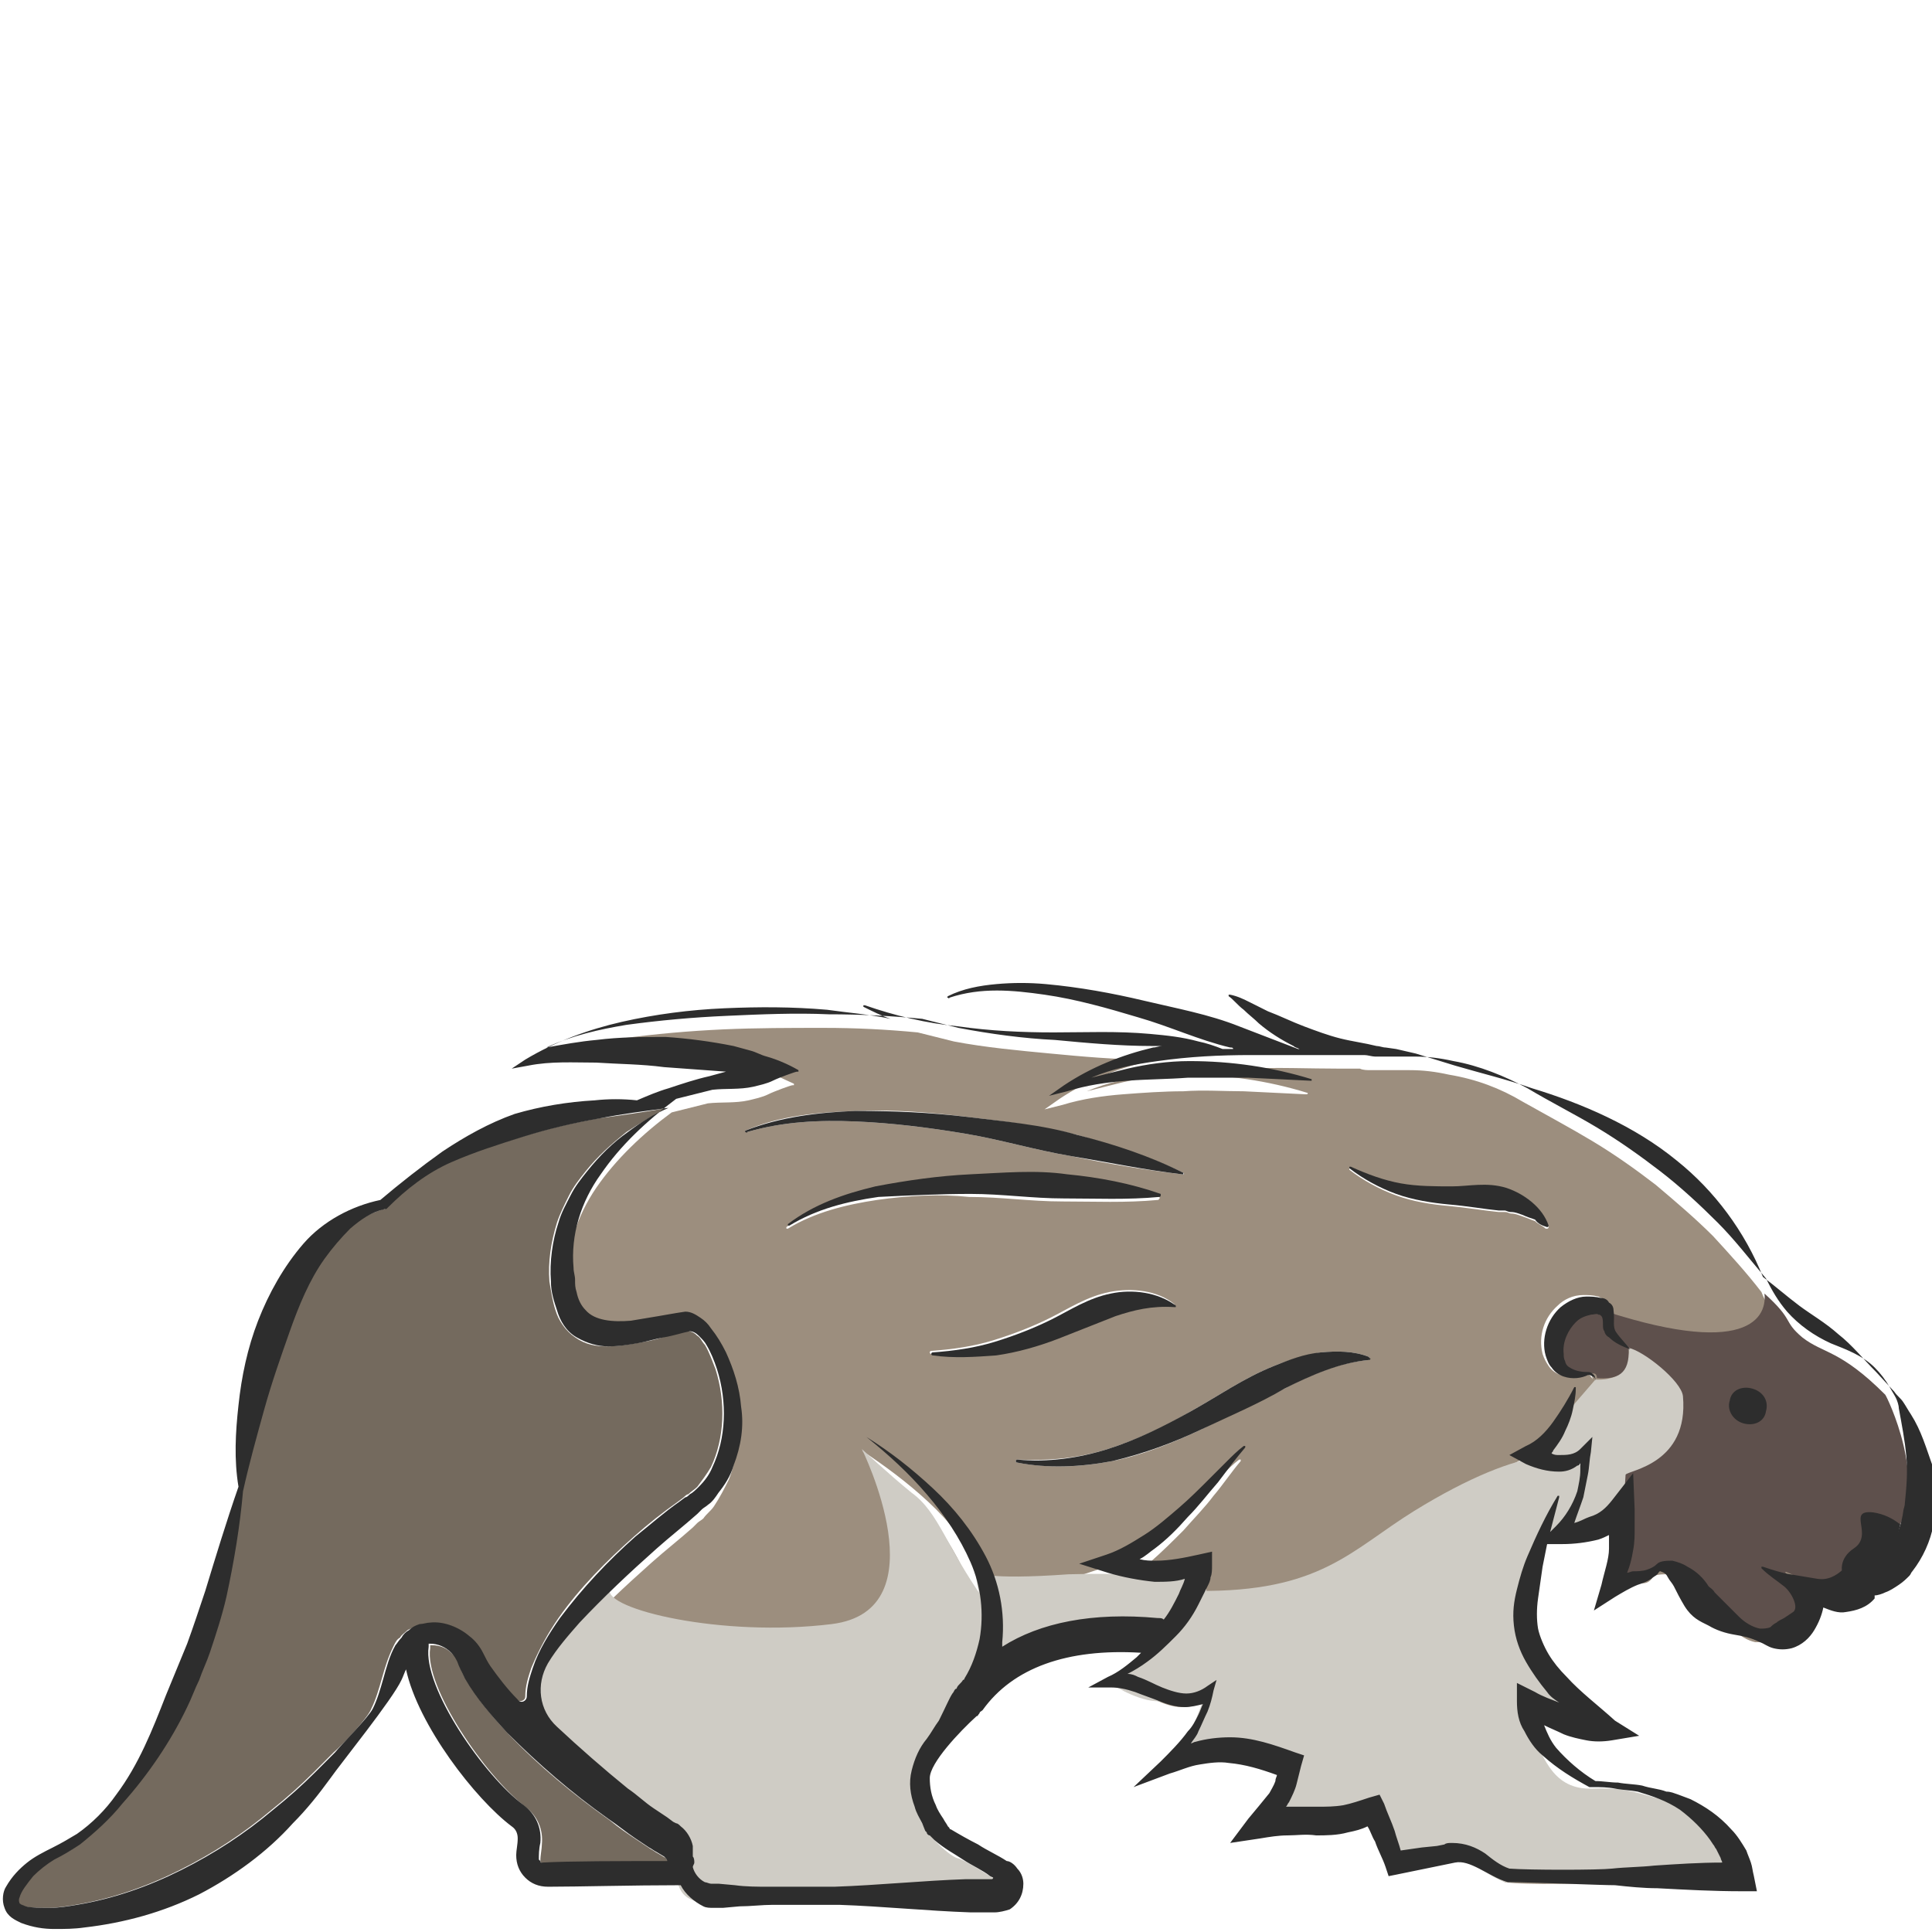 <?xml version="1.0" encoding="utf-8"?>
<!-- Generator: Adobe Illustrator 23.0.0, SVG Export Plug-In . SVG Version: 6.00 Build 0)  -->
<svg version="1.1" id="Layer_1" xmlns="http://www.w3.org/2000/svg" xmlns:xlink="http://www.w3.org/1999/xlink" x="0px" y="0px"
	 viewBox="0 0 128 128" 
width="128" height="128"
style="enable-background:new 0 0 128 128;" xml:space="preserve">
<style type="text/css">
	.st0{fill:#746A5E;}
	.st1{fill:#9C8E7E;}
	.st2{fill:#CFCCC5;}
	.st3{fill:#5E504C;}
	.st4{fill:#2D2D2D;}
</style>
<g>
	<path class="st0" d="M43.6,122.8c-0.2-0.1-0.3-0.2-0.5-0.3c-0.3-0.2-0.6-0.4-0.9-0.6c-0.6-0.4-1.2-0.8-1.8-1.3
		c-2.4-1.7-4.7-3.6-6.7-5.7c-1-1.1-2-2.2-2.8-3.6c-0.2-0.3-0.4-0.7-0.5-1.1c-0.1-0.2-0.2-0.5-0.4-0.6c-0.4-0.4-0.8-0.6-1.4-0.6
		c0,0-0.1,0-0.1,0c0,0.1,0,0.1,0,0.2c-0.4,2.6,3.7,8.5,6.3,10.5c0.8,0.6,1.2,1.5,1.1,2.5c0,0.3-0.1,0.7-0.1,1.1c0,0.1,0,0.1,0.1,0.1
		c0,0,0.1,0.1,0.1,0.1c1.8,0,5.2-0.1,8.3-0.1c-0.1-0.1-0.1-0.2-0.2-0.3L43.6,122.8z"/>
	<path class="st0" d="M31,108.4c0.4,0.3,0.6,0.7,0.9,1.1c0.2,0.3,0.3,0.6,0.5,0.9c0.5,0.8,1.1,1.5,1.8,2.2c0.2,0.2,0.6,0.1,0.6-0.2
		c0-0.7,0.2-1.3,0.4-1.9c0.5-1.2,1.1-2.3,1.8-3.3c1.4-2,3.2-3.8,5-5.4c0.9-0.8,1.9-1.6,2.9-2.3l0.4-0.3c0.1-0.1,0.2-0.2,0.3-0.2
		c0.2-0.2,0.4-0.3,0.6-0.5c0.3-0.4,0.6-0.8,0.9-1.3c0.9-1.9,1-4.3,0.3-6.5c-0.2-0.5-0.4-1.1-0.7-1.6c-0.2-0.2-0.3-0.5-0.5-0.6
		c-0.2-0.2-0.4-0.3-0.6-0.3c-0.5,0-1.1,0.2-1.7,0.4c-0.6,0.2-1.2,0.3-1.8,0.4c-0.6,0.1-1.2,0.2-1.9,0.2c-0.7,0-1.4-0.1-2.1-0.6
		c-0.6-0.4-1.1-1.1-1.3-1.8c-0.2-0.6-0.3-1.3-0.4-1.9c-0.1-1.3,0.1-2.6,0.5-3.9c0.2-0.6,0.5-1.2,0.8-1.8c0.3-0.6,0.7-1.1,1.1-1.6
		c0.8-1,1.7-1.8,2.7-2.6c0.9-0.6,1.8-1.1,2.7-1.6c-1.6,0.3-3.1,0.5-4.6,0.7c-1.7,0.3-3.4,0.7-5,1.2c-1.6,0.5-3.3,1-4.8,1.7
		c-1.6,0.7-3,1.8-4.2,3l-0.1,0.1l-0.1,0c-0.9,0.3-1.7,0.7-2.3,1.3c-0.7,0.6-1.2,1.3-1.7,2c-1,1.4-1.7,3.1-2.3,4.8
		c-0.6,1.7-1.2,3.4-1.7,5.2c-0.5,1.8-0.9,3.5-1.4,5.4c-0.2,2.4-0.5,4.7-1.1,7c-0.3,1.2-0.6,2.5-1.1,3.7c-0.2,0.6-0.4,1.2-0.7,1.8
		c-0.2,0.6-0.5,1.2-0.8,1.8c-1.1,2.3-2.6,4.5-4.3,6.4c-0.8,1-1.8,1.9-2.8,2.7c-0.5,0.4-1.1,0.7-1.7,1c-0.5,0.3-1,0.7-1.4,1.1
		c-0.4,0.4-0.8,0.9-0.9,1.4c-0.1,0.2,0,0.4,0,0.4c0,0,0.2,0.1,0.4,0.2c0.4,0.1,1,0.1,1.6,0.1c0.6,0,1.2-0.1,1.8-0.2
		c2.4-0.4,4.7-1.2,6.9-2.3c2.2-1.1,4.2-2.4,6.1-4c1-0.8,1.9-1.6,2.8-2.5l1.3-1.3c0.5-0.4,2.3-2.3,2.5-2.9c0.3-0.6,0.5-1.3,0.7-2
		c0.2-0.7,0.4-1.4,0.8-2.2c0.1-0.2,0.2-0.4,0.4-0.5c0.1-0.2,0.3-0.3,0.5-0.5c0.2-0.1,0.4-0.2,0.7-0.3c0.2-0.1,0.5-0.1,0.7-0.1
		C29.4,107.4,30.3,107.8,31,108.4z"/>
	<path class="st1" d="M122.8,102.6c1.5-1-0.4-2.6,1.2-2.4c0.7,0.1,1.3,0.4,1.8,0.8c0-0.2,0.1-0.3,0.1-0.5c0.1-1,0.2-2,0.1-3.1
		c-0.1-1.1-0.2-2.1-0.5-3.2c-0.1-0.3-0.1-0.5-0.2-0.7c-0.1-0.2-0.3-0.5-0.4-0.7c-0.3-0.5-0.6-0.9-1-1.3c-0.8-0.8-1.9-1.2-2.9-1.6
		c-1-0.4-2-1.2-2.9-2.1c-0.6-0.7-1.1-1.4-1.4-2.2c-1-1.3-2.1-2.5-3.2-3.7c-1.2-1.2-2.5-2.3-3.8-3.4c-1.3-1-2.7-2-4.2-2.9
		c-1.5-0.9-3-1.7-4.6-2.6c-1.5-0.9-3.1-1.5-4.9-1.8c-0.9-0.2-1.7-0.3-2.6-0.3c-0.4,0-0.9,0-1.3,0l-0.6,0c-0.2,0-0.5,0-0.7,0
		c-0.2,0-0.5,0-0.7-0.1l-1.3,0c-2.1,0-4.2-0.1-6.2,0c-2.1,0-4.1,0.1-6.2,0.4c-1.5,0.2-3,0.5-4.4,1.1c0.8-0.2,1.6-0.4,2.4-0.6
		c1.3-0.3,2.7-0.5,4.1-0.5c2.8,0,5.5,0.4,8.1,1.2c0,0,0.1,0,0,0.1c0,0,0,0-0.1,0l-4.1-0.2c-1.3,0-2.7-0.1-4,0c-1.3,0-2.7,0.1-4,0.2
		c-1.3,0.1-2.7,0.3-4,0.7l-1.2,0.3l1-0.7c1.8-1.2,3.8-2,5.9-2.5c0.2,0,0.4-0.1,0.6-0.1c-0.2,0-0.5,0-0.7,0c-2.1,0-4.3-0.2-6.4-0.4
		c-2.1-0.2-4.3-0.4-6.4-0.8c-0.8-0.2-1.6-0.4-2.4-0.6c-2.1-0.2-4.1-0.3-6.2-0.3c-2.2,0-4.5,0-6.7,0.1c-2.2,0.1-4.5,0.3-6.7,0.6
		c-1.8,0.3-3.6,0.7-5.3,1.5c1.1-0.2,2.2-0.4,3.3-0.5c1.5-0.2,3-0.2,4.6-0.2c1.5,0.1,3,0.3,4.5,0.6c0.4,0.1,0.7,0.2,1.1,0.3
		c0.4,0.1,0.7,0.2,1.1,0.4c0.7,0.2,1.4,0.6,2.1,0.9c0,0,0,0.1,0,0.1c0,0,0,0-0.1,0c-0.1,0-1.2,0.4-1.6,0.6c-0.4,0.2-0.9,0.3-1.3,0.4
		c-0.9,0.2-1.8,0.1-2.7,0.2c0,0-2.4,0.6-2.4,0.6l0,0c-1.9,1.4-3.7,3.1-5,5c-1.3,1.9-2,4.1-1.8,6.2c0,0.3,0.1,0.5,0.1,0.8
		c0,0.3,0.1,0.6,0.1,0.8c0.1,0.5,0.3,0.9,0.6,1.2c0.6,0.6,1.9,0.8,3,0.7c0.6-0.1,1.2-0.2,1.8-0.3c0.6-0.1,1.2-0.3,1.8-0.3
		c0.4,0,0.7,0.2,1,0.4c0.3,0.2,0.5,0.5,0.7,0.7c0.4,0.5,0.7,1.1,1,1.6c0.5,1.1,0.9,2.4,1,3.6c0.1,1.3,0,2.6-0.5,3.9
		c-0.3,0.6-0.6,1.2-1,1.8c-0.2,0.3-0.5,0.5-0.7,0.8c-0.1,0.1-0.3,0.2-0.4,0.3l-0.3,0.3c-0.9,0.8-1.8,1.5-2.7,2.3
		c-1.8,1.6-3.5,3.2-5.1,4.9c-0.8,0.9-1.5,1.8-2.1,2.7c0,0,0,0,0,0c-0.8,1.4-0.5,3.1,0.6,4.2c1.5,1.4,3.1,2.8,4.7,4.1
		c0.6,0.4,1.1,0.9,1.7,1.3c0.3,0.2,0.6,0.4,0.9,0.6l0.4,0.3l0.2,0.1c0.1,0.1,0.2,0.1,0.3,0.2c0.4,0.3,0.7,0.8,0.8,1.3
		c0,0.2,0,0.5,0,0.7c0.1,0.1,0.1,0.2,0.1,0.4c0,0.1,0,0.2-0.1,0.3c0.1,0.4,0.4,0.8,0.8,1c0.1,0.1,0.3,0.1,0.4,0.1c0.1,0,0.1,0,0.2,0
		l0.3,0l1.1,0.1c0.7,0,1.5,0.1,2.2,0.1c1.5,0,2.9,0,4.4,0c2.9-0.1,5.8-0.4,8.7-0.5l1.1,0l0.5,0c0.1,0,0.1,0,0.1,0
		c0,0,0.1-0.1,0.1-0.1c0,0,0,0,0,0c0,0,0,0-0.2-0.1c-0.6-0.4-1.2-0.7-1.8-1.1c-0.6-0.4-1.2-0.7-1.9-1.3c-0.1-0.1-0.2-0.2-0.3-0.3
		c-0.1-0.1-0.1-0.2-0.2-0.2l-0.1-0.1l-0.2-0.5c-0.2-0.3-0.3-0.7-0.5-1.1c-0.3-0.8-0.4-1.6-0.2-2.4c0.1-0.8,0.5-1.5,1-2.1
		c0.3-0.4,0.6-0.7,0.8-1.2c0.5-1,0.7-1.5,0.9-1.8c0-0.1,0.1-0.2,0.2-0.3c0,0,0.1-0.1,0.1-0.1c0.1-0.2,0.2-0.3,0.4-0.5
		c0,0,0-0.1,0.1-0.1c0.5-0.8,0.8-1.7,1-2.6c0.3-1.7,0.1-3.4-0.6-5.1c-0.7-1.6-1.7-3.2-2.9-4.5c-1.2-1.4-2.6-2.6-4-3.8
		c1.5,1,3,2.1,4.4,3.4c1.4,1.3,2.6,2.8,3.5,4.5c0.9,1.7,1.3,3.7,1.1,5.7c0,0.1,0,0.2,0,0.3c2.6-1.6,6-2.3,10.3-1.9
		c0.1,0,0.3,0.1,0.4,0.1c0.4-0.5,0.7-1.1,1-1.7c0.2-0.3,0.3-0.7,0.4-1c0,0,0,0,0,0c-0.7,0.1-1.3,0.2-2,0.2c-1.1,0-2.2-0.2-3.1-0.6
		l-1.9-0.6l1.8-0.6c0.8-0.3,1.7-0.8,2.5-1.3c0.8-0.5,1.5-1.2,2.3-1.8c0.7-0.6,1.4-1.3,2.1-2l1.1-1.1c0.4-0.4,0.7-0.7,1.1-1
		c0,0,0.1,0,0.1,0c0,0,0,0.1,0,0.1l0,0c-0.6,0.7-1.2,1.6-1.8,2.3c-0.6,0.8-1.3,1.5-2,2.3c-0.7,0.7-1.4,1.4-2.2,2.1
		c-0.3,0.3-0.7,0.5-1,0.7c0.4,0,0.7,0.1,1.1,0.1c0.9,0,1.9-0.2,2.8-0.4l0.9-0.2l0,0.9c0,0.3-0.1,0.6-0.1,0.8
		c-0.1,0.2-0.1,0.4-0.2,0.6c-0.2,0.4-0.4,0.8-0.6,1.2c-0.4,0.8-0.9,1.4-1.5,2.1c-0.6,0.6-1.2,1.2-1.9,1.7c-0.4,0.3-0.8,0.6-1.3,0.8
		c0.2,0.1,0.5,0.2,0.7,0.2c0.5,0.2,1.1,0.5,1.6,0.7c0.5,0.2,1,0.4,1.6,0.4c0.5,0,1-0.1,1.4-0.5l0.6-0.4l-0.2,0.7
		c-0.1,0.5-0.2,0.9-0.4,1.4c-0.2,0.4-0.4,0.9-0.6,1.3c-0.2,0.3-0.3,0.5-0.5,0.8c0.1,0,0.2-0.1,0.3-0.1c0.7-0.2,1.5-0.3,2.3-0.3
		c1.6,0.1,3,0.6,4.3,1l0.6,0.2l-0.2,0.7c-0.1,0.4-0.2,0.8-0.3,1.2c-0.1,0.4-0.3,0.8-0.5,1.2c-0.1,0.1-0.1,0.2-0.2,0.3c0,0,0,0,0,0
		c0.7-0.1,1.4,0,2,0c0.6,0,1.2,0,1.8-0.1c0.6-0.1,1.1-0.3,1.7-0.5l0.7-0.2l0.3,0.6c0.3,0.6,0.5,1.2,0.7,1.8c0.2,0.4,0.3,0.8,0.4,1.3
		l1.4-0.2l1-0.1l0.5-0.1c0.2,0,0.3,0,0.5-0.1c0.8-0.1,1.6,0.3,2.2,0.7c0.6,0.4,1.1,0.7,1.6,1c1.3,0.2,5.9,0.1,6.8,0
		c0.9-0.1,1.9-0.2,2.8-0.2c1.5-0.1,3-0.1,4.5-0.2c0-0.1-0.1-0.2-0.1-0.3c-0.1-0.2-0.2-0.4-0.3-0.6c-0.1-0.1-0.1-0.2-0.2-0.3
		l-0.2-0.3c-0.5-0.8-1.2-1.5-2-2c-0.8-0.6-1.8-0.9-2.8-1.2c-0.5-0.1-1-0.2-1.5-0.2c-0.5,0-1,0-1.5-0.1l-0.1,0l-0.1,0
		c-1.1-0.6-2.1-1.2-3.1-2.1c-0.5-0.4-0.9-1-1.2-1.6c-0.3-0.6-0.5-1.4-0.5-2l0-1.2l1.2,0.6c0.5,0.3,1,0.5,1.6,0.7
		c-0.3-0.2-0.5-0.5-0.8-0.7c-0.5-0.6-1-1.2-1.4-2c-0.4-0.7-0.7-1.5-0.8-2.4c-0.1-0.9,0.1-1.6,0.2-2.4c0.2-0.8,0.4-1.5,0.7-2.2
		c0.5-1.4,1.2-2.7,2-4c0,0,0.1-0.1,0.1,0c0,0,0.1,0.1,0,0.1c-0.2,0.8-0.4,1.5-0.6,2.3l0.4-0.4c0.6-0.6,1.2-1.4,1.4-2.3
		c0.1-0.5,0.2-0.9,0.2-1.4c0-0.2,0-0.3,0-0.5c-0.1,0.1-0.2,0.1-0.2,0.2c-0.4,0.2-0.8,0.3-1.2,0.4c-0.8,0.1-1.6-0.1-2.2-0.5l-1.1-0.6
		l1.1-0.6c0.7-0.4,1.3-1,1.8-1.6c0.5-0.7,1-1.5,1.4-2.3l0,0c0,0,0.1-0.1,0.1,0c0,0,0,0,0,0.1c0,0.5-0.1,1-0.2,1.4
		c-0.1,0.5-0.3,0.9-0.5,1.4c-0.2,0.4-0.5,0.9-0.8,1.3c0,0.1-0.1,0.1-0.1,0.2c0.2,0,0.3,0.1,0.5,0.1c0.5,0.1,1,0,1.4-0.4l0.8-0.8
		l-0.1,1c0,0.5-0.1,1-0.2,1.5c-0.1,0.5-0.2,1-0.3,1.5c-0.1,0.6-0.3,1.2-0.6,1.7c0.3-0.1,0.7-0.2,1-0.4c0.6-0.3,1.1-0.6,1.5-1.1
		l1.4-1.8l0.1,2.4l0,1.3c0,0.4,0,0.9-0.1,1.4c-0.1,0.5-0.2,1-0.4,1.5c0.1,0,0.3-0.1,0.4-0.1c0.3-0.1,0.6-0.1,0.9-0.1
		c0.3,0,0.5-0.1,0.7-0.4l0,0c0.1-0.2,0.7-0.2,1-0.2c0.4,0.1,0.7,0.2,1,0.4c0.6,0.3,1,0.8,1.4,1.3c0,0,0.2,0.2,0.4,0.4
		c0.2,0.2,0.3,0.3,0.5,0.5c0.4,0.3,0.8,0.7,1.1,1.1c0.4,0.4,0.9,0.7,1.4,0.8c0.3,0,0.5,0,0.7-0.1c0.2-0.1,0.3-0.2,0.4-0.3
		c0.2-0.1,0.3-0.2,0.5-0.3l0.6-0.4c0.4-0.2,0-1.3-0.6-1.7c-0.5-0.4-1-0.7-1.5-1.2c0,0,0-0.1,0-0.1c0,0,0.1,0,0.1,0l0,0
		c0.6,0.2,1.2,0.4,1.8,0.5c0.6,0.1,1.2,0.2,1.8,0.3c0.6,0.1,1.2-0.1,1.7,0.1c0.1,0,0.2,0.1,0.3,0.1
		C121.7,104.2,121.8,103.3,122.8,102.6z M49.5,75c0,0-0.1,0-0.1,0c0,0,0-0.1,0-0.1c2.3-1,4.8-1.2,7.3-1.3c2.5-0.1,5,0.1,7.4,0.4
		c2.5,0.3,4.9,0.6,7.3,1.2c2.4,0.7,4.7,1.4,7,2.5c0,0,0.1,0.1,0,0.1c0,0,0,0-0.1,0c-2.5-0.3-4.9-0.7-7.3-1.2
		c-2.4-0.4-4.7-1.1-7.1-1.5c-2.4-0.4-4.8-0.7-7.2-0.8C54.3,74.2,51.9,74.3,49.5,75z M58.1,79.5c-2,0.3-4.1,0.8-5.9,1.9l0,0
		c0,0-0.1,0-0.1,0c0,0,0-0.1,0-0.1c1.7-1.3,3.8-2,5.8-2.5c2.1-0.5,4.2-0.7,6.3-0.8c2.1-0.1,4.3-0.3,6.4,0c2.1,0.2,4.2,0.6,6.2,1.3
		c0,0,0.1,0.1,0,0.1c0,0,0,0.1-0.1,0.1c-2.1,0.2-4.2,0.1-6.3,0.1c-2.1,0-4.1-0.3-6.2-0.3C62.3,79.1,60.2,79.2,58.1,79.5z M65.9,89.7
		c-1.4,0.2-2.8,0.2-4.2,0c0,0-0.1,0-0.1-0.1c0,0,0-0.1,0.1-0.1c1.4-0.1,2.8-0.3,4.1-0.7c1.3-0.4,2.6-0.9,3.8-1.5
		c1.2-0.6,2.4-1.4,3.9-1.7c1.5-0.3,3.2-0.1,4.3,0.8c0,0,0,0.1,0,0.1c0,0,0,0-0.1,0c-1.5-0.1-2.7,0.2-3.9,0.6L70,88.5
		C68.7,89,67.3,89.4,65.9,89.7z M90.7,90.1c-2.1,0.2-3.9,1-5.6,1.9c-1.8,0.9-3.7,1.8-5.5,2.7c-1.9,0.9-3.9,1.7-5.9,2.1
		c-2.1,0.4-4.2,0.5-6.3,0.1c0,0-0.1,0-0.1-0.1c0,0,0-0.1,0.1-0.1c2.1,0.1,4.1-0.1,6-0.7c1.9-0.6,3.8-1.5,5.5-2.5
		c1.8-1,3.5-2.2,5.5-3c1-0.4,2-0.7,3.1-0.9c1.1-0.1,2.2-0.1,3.2,0.3C90.7,89.9,90.7,90,90.7,90.1C90.7,90.1,90.7,90.1,90.7,90.1z
		 M101.7,80.9c-0.3-0.1-0.5-0.2-0.8-0.3c-0.3-0.1-0.5-0.2-0.8-0.2c-0.1,0-0.2-0.1-0.4-0.1c-0.1,0-0.3,0-0.4,0
		c-1-0.1-2.2-0.3-3.3-0.4c-1.2-0.1-2.4-0.3-3.5-0.7c-1.1-0.4-2.2-1-3.1-1.7c0,0,0-0.1,0-0.1c0,0,0.1,0,0.1,0l0,0
		c1.1,0.5,2.1,0.9,3.3,1.1c1.1,0.2,2.2,0.2,3.4,0.2c1.1,0,2.4-0.3,3.6,0.1c1.3,0.3,2.4,1.3,2.8,2.5c0,0,0,0.1-0.1,0.1c0,0,0,0-0.1,0
		l0,0C102.2,81.2,101.9,81.1,101.7,80.9z M106.4,88.5c-0.1-0.1-0.2-0.3-0.3-0.4c0-0.2-0.1-0.3-0.1-0.4c0-0.3-0.1-0.5-0.1-0.6
		c-0.1-0.1-0.1-0.1-0.2-0.1c-0.1,0-0.3,0-0.5,0c-0.4,0.1-0.7,0.3-1,0.5c-0.5,0.5-0.9,1.3-0.8,2.1c0,0.2,0.1,0.4,0.1,0.5
		c0.1,0.1,0.2,0.3,0.3,0.4c0.3,0.2,0.8,0.3,1.2,0.3l0,0c0.1,0,0.3,0.1,0.4,0.2c0.1,0.1,0.1,0.2,0.1,0.4c0-0.1-0.1-0.2-0.2-0.3
		c-0.1,0-0.2-0.1-0.3-0.1c-0.5,0.2-1,0.3-1.6,0.1c-0.3-0.1-0.6-0.3-0.8-0.6c-0.2-0.3-0.3-0.5-0.4-0.8c-0.3-1.2,0.1-2.4,1-3.2
		c0.4-0.4,1-0.7,1.7-0.7c0.3,0,0.6,0,1,0.1c0.2,0.1,0.4,0.2,0.5,0.3c0.1,0.2,0.2,0.4,0.3,0.5c0.1,0.7-0.1,1.1,0,1.4
		c0.2,0.4,0.5,0.8,0.9,1.1C107.3,89.2,106.8,88.9,106.4,88.5z M117,93.5c-0.2,0.6-0.9,0.9-1.5,0.8c-0.7-0.2-1.1-0.8-0.9-1.5
		c0.2-0.6,0.9-0.9,1.5-0.8C116.8,92.2,117.2,92.8,117,93.5z"/>
	<path class="st2" d="M107.9,89.2c0.1,0,3.7,0.6,5.7,0.1c-0.9,2.9-0.1,6-1.1,6.8s-4.9,3.3-5.1,3.4s-2.9,2.2-4,2.3
		c0.9-0.7,1.8-4.6,1.6-5.3c-0.7,0.5-2.5,0.8-3.4,0.3c0.8-1,2.2-3.2,2.2-3.2l1.9-2.2c0,0,1.2,0.1,1.7-0.5
		C108,90.4,107.9,89.2,107.9,89.2z"/>
	<path class="st3" d="M107.7,97.7c0.2-0.3,4.2-0.7,3.8-5.2c-0.1-1-2.6-3-3.6-3.2c0.1,1.8-0.8,2.1-2.1,2c0-0.2-0.1-0.3-0.2-0.3
		s-0.8-0.1-1.2-0.1c-1.2,0-1.9-0.9-1.9-1.8c0-0.7,1.6-2.1,1.9-2.9c11,4,12.7,1.3,12.5-0.5c2,1.8,1.2,1.8,2.5,2.9
		c1.4,1.1,2.5,0.8,5.5,3.8c0.1,0.1,2.9,5.8,0.7,9.1c-2.2,3.3-2.8,4.8-3.6,4.5s-4-2.2-3.7-1.8s1.9,2.9,0.2,3.4
		c-1.8,0.5-3.1,0.9-4.4-0.2c-1.3-1.1-2.4-3.7-3.8-3.6s-2.7,0.9-3.6,1c-0.9,0.1,1-3.8,0.9-4S107.7,97.7,107.7,97.7z"/>
	<path class="st4" d="M116.1,92c-0.7-0.2-1.4,0.1-1.5,0.8c-0.2,0.6,0.2,1.3,0.9,1.5c0.7,0.2,1.4-0.1,1.5-0.8
		C117.2,92.8,116.8,92.2,116.1,92z"/>
	<path class="st2" d="M102.1,102.2c2-0.2,2.8-2.9,2.9-4.1c0.1-2.4-4-2.5-11.3,2c-4.2,2.6-6.2,5.4-14.4,5.3c-1.8,3.6-5.3,6.1-5.6,6.1
		s1.5,1.1,2.8,1.2c1.3,0.1,3.2,0,3.2,0s-1.2,3.3-1.9,3.8c2.6-0.4,6.6,0.7,7.4,1.1c-0.9,0.8-2,3.8-1.6,3.8s7.1-1.2,7.1-1.2l1.3,3.2
		c0,0,3.7-0.8,4.9-0.2s2.5,1.5,2.9,1.5s15.4,0.1,15.4,0s-1.1-4.6-3.9-5.2s-3.2-1.1-5.8-1c-2.6,0.1-3.2-2.1-3.9-3.4
		c-0.6-1.3-0.6-2-0.6-2s4.6,1.6,4.6,1.5c0.1-0.1-3.1-3.7-3.7-4.7c-1.4-2.2-0.1-6.5-0.1-6.5L102.1,102.2z"/>
	<path class="st2" d="M57.1,96c0,0,5.3,10.7-2,11.6s-15.1-1-14.7-2.3c-2.5,2.4-5.8,6.5-5.1,7.9c0.7,1.4,3.3,5,5.4,5.9s3.9,1.7,4,3.5
		s0,3.1,1.6,3.4s17.5,0,17.5,0l2.7-1.1c0,0-2.5-1.7-3.1-1.8c-0.6-0.2-2.3-1.8-2.5-2.8c-0.8-3.8,2.3-6,2.4-6.4s4.4-4.4,1.9-7.9
		c-2.5-3.5-3-5.8-4.8-7.1C58.8,97.6,57.1,96,57.1,96z"/>
	<path class="st2" d="M70.8,104.3c3.5-0.1,7.5,0.1,7.9,0.1c0.4,0,0.6,0.8,0.6,0.8l-2.5,4.4c0,0-4.7-1.9-11.5,1.5
		c0.1-1.8,0-3.2-0.1-4.6c-0.6-1.4-0.5-2.4-0.6-2.5C64.5,104.2,65.2,104.7,70.8,104.3z"/>
	<path class="st4" d="M122.8,102.6c-0.9,0.6-1,1.6-0.4,2.2c0.3,0.1,0.5,0.2,0.8,0.3c0.4-0.2,0.7-0.4,1-0.6c0.4-0.3,0.7-0.7,0.9-1.1
		c0.4-0.8,0.6-1.5,0.8-2.4c-0.5-0.4-1.1-0.7-1.8-0.8C122.3,100,124.2,101.7,122.8,102.6z"/>
	<path class="st4" d="M125.5,104.8c0.4-0.2,0.7-0.6,0.9-0.9c-0.1,0.1-0.1,0.2-0.2,0.3C126,104.4,125.7,104.6,125.5,104.8z"/>
	<path class="st4" d="M126.6,93.7c-0.2-0.3-0.3-0.5-0.5-0.8c-0.2-0.3-0.4-0.4-0.6-0.7l-1.2-1.3c-0.8-0.8-1.6-1.8-2.5-2.5
		c-0.9-0.8-1.8-1.3-2.6-1.9c-0.8-0.6-1.6-1.3-2.4-1.9c-1.2-3-3.2-5.7-5.7-7.7c-2.8-2.3-6.3-3.8-9.6-4.8c-1.7-0.6-3.4-1-5.1-1.5
		l-2.6-0.8c-0.4-0.1-0.9-0.2-1.3-0.3l-0.7-0.1c-0.2,0-0.4-0.1-0.6-0.1c-0.8-0.2-1.6-0.3-2.4-0.5c-0.8-0.2-1.6-0.5-2.4-0.8
		c-0.8-0.3-1.6-0.7-2.4-1l-1.2-0.6c-0.4-0.2-0.8-0.4-1.3-0.5c0,0-0.1,0-0.1,0c0,0,0,0.1,0,0.1l0,0c0.3,0.2,0.6,0.6,1,0.9
		c0.3,0.3,0.7,0.6,1,0.9c0.7,0.6,1.5,1.1,2.3,1.5c0.1,0.1,0.2,0.1,0.4,0.2c0,0,0,0-0.1,0c-1.3-0.5-2.6-1-3.9-1.5
		c-2-0.8-4.2-1.2-6.3-1.7c-2.1-0.5-4.3-0.9-6.5-1.1c-1.1-0.1-2.2-0.1-3.3,0c-1.1,0.1-2.2,0.3-3.2,0.8c0,0-0.1,0.1,0,0.1
		c0,0,0.1,0.1,0.1,0c2.1-0.7,4.2-0.5,6.3-0.2c2.1,0.3,4.2,0.9,6.2,1.5c2.1,0.6,4,1.5,6.1,2c0.1,0,0.2,0,0.2,0.1c-0.2,0-0.4,0-0.7,0
		c-0.5-0.2-1.1-0.4-1.6-0.5c-1.1-0.3-2.1-0.4-3.2-0.5c-2.2-0.2-4.3-0.1-6.4-0.1c-2.1,0-4.2-0.1-6.3-0.4c-2.1-0.2-4.2-0.7-6.2-1.4
		c0,0-0.1,0-0.1,0c0,0,0,0.1,0,0.1c0.6,0.3,1.2,0.6,1.8,0.8c-1.4-0.3-2.8-0.4-4.2-0.6c-2.3-0.2-4.5-0.2-6.8-0.1
		c-2.3,0.1-4.6,0.4-6.8,0.9c-2.2,0.5-4.4,1.3-6.4,2.5l-0.9,0.6l1.1-0.2c1.5-0.3,3-0.2,4.5-0.2c1.5,0.1,3,0.1,4.5,0.3
		c1.4,0.1,2.7,0.2,4.1,0.3c-0.4,0.1-0.7,0.2-1.1,0.3c-0.9,0.2-1.8,0.5-2.7,0.8c-0.7,0.2-1.4,0.5-2.1,0.8c-0.9-0.1-1.9-0.1-2.8,0
		c-1.8,0.1-3.6,0.4-5.3,0.9c-1.7,0.6-3.3,1.5-4.8,2.5c-1.4,1-2.8,2.1-4.1,3.2c-1.9,0.4-3.8,1.4-5.1,2.9c-1.3,1.5-2.3,3.3-3,5.1
		c-0.7,1.8-1.1,3.7-1.3,5.6c-0.2,1.8-0.3,3.6,0,5.4c-0.8,2.3-1.5,4.6-2.2,6.9c-0.4,1.2-0.8,2.4-1.2,3.5l-0.7,1.7l-0.7,1.7
		c-0.9,2.3-1.8,4.6-3.3,6.6c-0.7,1-1.6,1.9-2.6,2.6c-0.5,0.3-1,0.6-1.6,0.9c-0.6,0.3-1.2,0.6-1.7,1c-0.5,0.4-1,0.9-1.4,1.6
		c-0.2,0.3-0.3,0.9-0.1,1.4c0.2,0.6,0.7,0.8,1.1,1c0.8,0.3,1.5,0.4,2.2,0.4c0.7,0,1.3,0,2-0.1c2.6-0.3,5.2-1,7.6-2.2
		c2.3-1.2,4.5-2.8,6.2-4.7c0.9-0.9,1.7-1.9,2.5-3c0.7-1,4.1-5.2,4.7-6.5c0.1-0.2,0.2-0.5,0.3-0.7c0.8,3.7,4.6,8.6,7,10.4
		c0.3,0.2,0.4,0.5,0.4,0.8c0,0.4-0.1,0.8-0.1,1.1c0,0.6,0.2,1.1,0.6,1.5c0.4,0.4,0.9,0.6,1.5,0.6c0,0,0,0,0.1,0
		c1.9,0,5.5-0.1,8.7-0.1c0.3,0.6,0.9,1.1,1.5,1.4c0.2,0.1,0.4,0.1,0.7,0.1c0.1,0,0.2,0,0.3,0l0.3,0l1.1-0.1c0.7,0,1.5-0.1,2.2-0.1
		c1.5,0,2.9,0,4.4,0c2.9,0.1,5.8,0.4,8.7,0.5l1.1,0l0.5,0c0.3,0,0.7-0.1,1-0.2c0.6-0.4,0.9-1,0.9-1.7c0-0.3-0.1-0.7-0.4-1
		c-0.2-0.3-0.5-0.5-0.7-0.5c-0.6-0.4-1.3-0.7-1.9-1.1c-0.6-0.3-1.3-0.7-1.8-1c-0.1,0-0.1-0.1-0.1-0.1c0,0,0,0,0,0l-0.1-0.1
		c-0.1-0.2-0.2-0.3-0.3-0.5c-0.2-0.3-0.4-0.6-0.5-0.9c-0.3-0.6-0.4-1.2-0.4-1.8c0-1,2-3.1,3.1-4.1c0.1,0,0.1-0.1,0.2-0.2
		c0-0.1,0.1-0.1,0.2-0.2c2-2.8,5.6-4.1,10.5-3.8c-0.1,0.1-0.2,0.2-0.3,0.3c-0.6,0.5-1.2,1-1.9,1.3l-1.3,0.7l1.5,0
		c0.5,0,1,0.1,1.6,0.3c0.5,0.2,1.1,0.4,1.6,0.6c0.5,0.2,1.1,0.4,1.7,0.4c0.4,0,0.8-0.1,1.2-0.2c-0.1,0.2-0.2,0.5-0.3,0.7
		c-0.2,0.4-0.4,0.8-0.7,1.1c-0.5,0.7-1.2,1.4-1.8,2l-1.8,1.7l2.4-0.9c0.7-0.2,1.3-0.5,2-0.6c0.6-0.1,1.3-0.2,1.9-0.1
		c1.1,0.1,2.1,0.4,3.2,0.8c0,0.1-0.1,0.2-0.1,0.4c-0.1,0.3-0.3,0.6-0.4,0.8c-0.4,0.5-0.9,1.1-1.4,1.7l-1.2,1.6l2-0.3
		c0.6-0.1,1.2-0.2,1.8-0.2c0.6,0,1.2-0.1,1.9,0c0.6,0,1.4,0,2.1-0.2c0.5-0.1,0.9-0.2,1.3-0.4c0.2,0.3,0.3,0.7,0.5,1
		c0.2,0.6,0.5,1.1,0.7,1.7l0.2,0.6l0.5-0.1l3.9-0.8c0.5-0.1,1,0.1,1.6,0.4c0.6,0.3,1.2,0.7,1.9,0.9l0.1,0l0,0c1.4,0,6.1,0.2,7,0.2
		c0.9,0.1,1.9,0.2,2.8,0.2c1.9,0.1,3.7,0.2,5.6,0.2l1,0l-0.2-1c-0.1-0.4-0.1-0.6-0.2-0.9c-0.1-0.3-0.2-0.5-0.3-0.8
		c-0.3-0.5-0.6-1-1-1.4c-0.8-0.9-1.7-1.5-2.7-2l-0.8-0.3c-0.3-0.1-0.5-0.2-0.8-0.2c-0.5-0.2-1-0.2-1.6-0.4c-0.5-0.1-1.1-0.1-1.6-0.2
		c-0.5,0-1-0.1-1.5-0.1c-1-0.6-1.9-1.4-2.6-2.2c-0.4-0.5-0.6-1-0.8-1.5c0.4,0.2,0.9,0.4,1.3,0.6c0.5,0.2,1,0.3,1.5,0.4
		c0.5,0.1,1.1,0.1,1.7,0l1.8-0.3L107,114c-1.1-1-2.3-1.9-3.2-2.9c-0.5-0.5-0.9-1-1.2-1.5c-0.3-0.5-0.6-1.2-0.7-1.7
		c-0.1-0.6-0.1-1.3,0-2c0.1-0.7,0.2-1.4,0.3-2.1c0.1-0.5,0.2-1,0.3-1.5l1,0c0.8,0,1.6-0.1,2.4-0.3c0.3-0.1,0.5-0.2,0.7-0.3
		c0,0.3,0,0.6,0,0.9c0,0.7-0.3,1.5-0.5,2.4l-0.5,1.7l1.4-0.9c0.5-0.3,1-0.6,1.5-0.8c0.3-0.1,0.6-0.2,0.9-0.4
		c0.1-0.1,0.3-0.2,0.4-0.3c0.1-0.1,0.1-0.2,0.2-0.2c0.3,0.1,0.4,0.2,0.5,0.4c0.1,0.2,0.3,0.4,0.4,0.6c0.2,0.4,0.4,0.8,0.7,1.3
		c0.5,0.8,1,1,1.6,1.3c0.5,0.3,1.1,0.5,1.7,0.6c0.6,0.1,1.1,0.2,1.7,0.5c0.3,0.1,0.5,0.3,0.9,0.4c0.4,0.1,0.8,0.1,1.2,0
		c0.7-0.2,1.2-0.7,1.5-1.2c0.3-0.5,0.5-1,0.6-1.5c0.5,0.2,1,0.4,1.5,0.3c0.7-0.1,1.4-0.3,1.9-0.9c0,0,0,0,0,0c0-0.1,0-0.1,0-0.2
		c0.2,0,0.5-0.1,0.7-0.2c0.3-0.1,0.6-0.3,0.9-0.5c0.3-0.2,0.5-0.4,0.7-0.6c0.1-0.1,0.1-0.2,0.2-0.3c0.7-0.9,1.2-2,1.4-3.1
		c0.3-1.2,0.2-2.5,0-3.7C127.6,95.9,127.3,94.8,126.6,93.7z M27.1,108c-0.2,0.1-0.4,0.3-0.5,0.5c-0.2,0.2-0.3,0.4-0.4,0.5
		c-0.4,0.7-0.6,1.5-0.8,2.2c-0.2,0.7-0.4,1.4-0.7,2c-0.3,0.6-2.1,2.4-2.5,2.9l-1.3,1.3c-0.9,0.9-1.8,1.7-2.8,2.5
		c-1.9,1.6-3.9,2.9-6.1,4c-2.2,1.1-4.5,1.9-6.9,2.3c-0.6,0.1-1.2,0.2-1.8,0.2c-0.6,0-1.2,0-1.6-0.1c-0.2-0.1-0.3-0.1-0.4-0.2
		c0,0-0.1-0.2,0-0.4c0.1-0.4,0.5-0.9,0.9-1.4c0.4-0.4,0.9-0.8,1.4-1.1c0.6-0.3,1.1-0.6,1.7-1c1-0.8,2-1.7,2.8-2.7
		c1.7-1.9,3.2-4.1,4.3-6.4c0.3-0.6,0.5-1.2,0.8-1.8c0.2-0.6,0.5-1.2,0.7-1.8c0.4-1.2,0.8-2.4,1.1-3.7c0.5-2.3,0.9-4.7,1.1-7
		c0.4-1.8,0.9-3.6,1.4-5.4c0.5-1.8,1.1-3.5,1.7-5.2c0.6-1.7,1.3-3.4,2.3-4.8c0.5-0.7,1.1-1.4,1.7-2c0.7-0.6,1.4-1.1,2.3-1.3l0.1,0
		l0.1-0.1c1.2-1.2,2.6-2.3,4.2-3c1.6-0.7,3.2-1.2,4.8-1.7c1.6-0.5,3.3-0.9,5-1.2c1.5-0.3,3.1-0.5,4.6-0.7c-1,0.4-1.9,1-2.7,1.6
		c-1,0.7-1.9,1.6-2.7,2.6c-0.4,0.5-0.8,1-1.1,1.6c-0.3,0.6-0.6,1.1-0.8,1.8c-0.4,1.2-0.6,2.6-0.5,3.9c0,0.7,0.2,1.3,0.4,1.9
		c0.2,0.7,0.6,1.4,1.3,1.8c0.7,0.4,1.4,0.6,2.1,0.6c0.7,0,1.3-0.1,1.9-0.2c0.6-0.1,1.2-0.3,1.8-0.4c0.6-0.1,1.2-0.3,1.7-0.4
		c0.2,0,0.4,0.1,0.6,0.3c0.2,0.2,0.4,0.4,0.5,0.6c0.3,0.5,0.5,1,0.7,1.6c0.7,2.2,0.6,4.6-0.3,6.5c-0.2,0.5-0.5,0.9-0.9,1.3
		c-0.2,0.2-0.4,0.4-0.6,0.5c-0.1,0.1-0.2,0.2-0.3,0.2l-0.4,0.3c-1,0.7-1.9,1.5-2.9,2.3c-1.8,1.6-3.5,3.4-5,5.4
		c-0.7,1-1.4,2.1-1.8,3.3c-0.2,0.6-0.4,1.2-0.4,1.9c0,0.3-0.4,0.5-0.6,0.2c-0.7-0.7-1.3-1.5-1.8-2.2c-0.2-0.3-0.3-0.5-0.5-0.9
		c-0.2-0.4-0.5-0.8-0.9-1.1c-0.7-0.6-1.7-1-2.6-0.9c-0.2,0-0.5,0.1-0.7,0.1C27.5,107.7,27.3,107.8,27.1,108z M35.9,123.4
		c-0.1,0-0.1,0-0.1-0.1c0,0-0.1-0.1-0.1-0.1c0-0.3,0-0.7,0.1-1.1c0.1-1-0.3-1.9-1.1-2.5c-2.6-1.9-6.7-7.8-6.3-10.5
		c0-0.1,0-0.1,0-0.2c0,0,0.1,0,0.1,0c0.5,0,1,0.2,1.4,0.6c0.2,0.2,0.3,0.4,0.4,0.6c0.1,0.3,0.3,0.7,0.5,1.1c0.8,1.4,1.8,2.5,2.8,3.6
		c2.1,2.1,4.3,4,6.7,5.7c0.6,0.4,1.2,0.9,1.8,1.3c0.3,0.2,0.6,0.4,0.9,0.6c0.2,0.1,0.3,0.2,0.5,0.3L44,123c0.1,0.1,0.2,0.2,0.2,0.3
		C41.1,123.3,37.7,123.3,35.9,123.4z M120.4,104.6c-0.6-0.1-1.2-0.2-1.8-0.3c-0.6-0.1-1.2-0.3-1.8-0.5l0,0c0,0-0.1,0-0.1,0
		c0,0,0,0.1,0,0.1c0.5,0.5,1,0.8,1.5,1.2c0.5,0.4,1,1.4,0.6,1.7l-0.6,0.4c-0.2,0.1-0.4,0.2-0.5,0.3c-0.2,0.1-0.3,0.2-0.4,0.3
		c-0.2,0.1-0.5,0.1-0.7,0.1c-0.5-0.1-1-0.4-1.4-0.8c-0.4-0.4-0.8-0.8-1.1-1.1c-0.2-0.2-0.4-0.4-0.5-0.5c-0.1-0.2-0.3-0.3-0.4-0.4
		c-0.3-0.5-0.8-1-1.4-1.3c-0.3-0.2-0.6-0.3-1-0.4c-0.3,0-0.8,0-1,0.2l0,0c-0.2,0.2-0.4,0.3-0.7,0.4c-0.3,0.1-0.6,0.1-0.9,0.1
		c-0.1,0-0.3,0.1-0.4,0.1c0.2-0.5,0.3-0.9,0.4-1.5c0.1-0.5,0.1-1,0.1-1.4l0-1.3l-0.1-2.4l-1.4,1.8c-0.4,0.5-0.8,0.9-1.5,1.1
		c-0.3,0.1-0.6,0.3-1,0.4c0.2-0.6,0.4-1.1,0.6-1.7c0.1-0.5,0.2-1,0.3-1.5c0.1-0.5,0.1-1,0.2-1.5l0.1-1l-0.8,0.8
		c-0.4,0.4-0.9,0.4-1.4,0.4c-0.2,0-0.3,0-0.5-0.1c0-0.1,0.1-0.1,0.1-0.2c0.3-0.4,0.6-0.8,0.8-1.3c0.2-0.4,0.4-0.9,0.5-1.4
		c0.1-0.5,0.2-0.9,0.2-1.4c0,0,0-0.1,0-0.1c0,0-0.1,0-0.1,0l0,0c-0.4,0.8-0.9,1.6-1.4,2.3c-0.5,0.7-1.1,1.3-1.8,1.6l-1.1,0.6
		l1.1,0.6c0.7,0.3,1.4,0.5,2.2,0.5c0.4,0,0.8-0.1,1.2-0.4c0.1,0,0.2-0.1,0.2-0.2c0,0.2,0,0.3,0,0.5c0,0.5-0.1,0.9-0.2,1.4
		c-0.3,0.9-0.8,1.7-1.4,2.3l-0.4,0.4c0.2-0.8,0.4-1.5,0.6-2.3c0,0,0-0.1,0-0.1c0,0-0.1,0-0.1,0c-0.8,1.3-1.4,2.6-2,4
		c-0.3,0.7-0.5,1.4-0.7,2.2c-0.2,0.8-0.3,1.5-0.2,2.4c0.1,0.9,0.4,1.7,0.8,2.4c0.4,0.7,0.9,1.4,1.4,2c0.2,0.3,0.5,0.5,0.8,0.7
		c-0.5-0.2-1.1-0.4-1.6-0.7l-1.2-0.6l0,1.2c0,0.7,0.1,1.4,0.5,2c0.3,0.6,0.7,1.2,1.2,1.6c1,0.9,2,1.5,3.1,2.1l0.1,0l0.1,0
		c0.5,0,1,0,1.5,0.1c0.5,0.1,1,0.1,1.5,0.2c1,0.3,1.9,0.6,2.8,1.2c0.8,0.6,1.5,1.3,2,2l0.2,0.3c0.1,0.1,0.1,0.2,0.2,0.3
		c0.1,0.2,0.2,0.4,0.3,0.6c0,0.1,0.1,0.2,0.1,0.3c-1.5,0-3,0.1-4.5,0.2c-0.9,0.1-1.9,0.1-2.8,0.2c-0.9,0.1-5.5,0.1-6.8,0
		c-0.6-0.2-1.1-0.6-1.6-1c-0.6-0.4-1.3-0.7-2.2-0.7c-0.2,0-0.4,0-0.5,0.1l-0.5,0.1l-1,0.1l-1.4,0.2c-0.1-0.4-0.3-0.9-0.4-1.3
		c-0.2-0.6-0.5-1.2-0.7-1.8l-0.3-0.6l-0.7,0.2c-0.6,0.2-1.2,0.4-1.7,0.5c-0.6,0.1-1.1,0.1-1.8,0.1c-0.6,0-1.3,0-2,0c0,0,0,0,0,0
		c0.1-0.1,0.1-0.2,0.2-0.3c0.2-0.4,0.4-0.8,0.5-1.2c0.1-0.4,0.2-0.8,0.3-1.2l0.2-0.7l-0.6-0.2c-1.4-0.5-2.8-1-4.3-1
		c-0.8,0-1.6,0.1-2.3,0.3c-0.1,0-0.2,0.1-0.3,0.1c0.2-0.3,0.4-0.5,0.5-0.8c0.2-0.4,0.4-0.9,0.6-1.3c0.2-0.5,0.3-0.9,0.4-1.4l0.2-0.7
		l-0.6,0.4c-0.4,0.3-0.9,0.5-1.4,0.5c-0.5,0-1.1-0.2-1.6-0.4c-0.5-0.2-1-0.5-1.6-0.7c-0.2-0.1-0.4-0.2-0.7-0.2
		c0.4-0.2,0.9-0.5,1.3-0.8c0.7-0.5,1.3-1.1,1.9-1.7c0.6-0.6,1.1-1.3,1.5-2.1c0.2-0.4,0.4-0.8,0.6-1.2c0.1-0.2,0.2-0.4,0.2-0.6
		c0.1-0.2,0.1-0.5,0.1-0.8l0-0.9l-0.9,0.2c-0.9,0.2-1.9,0.4-2.8,0.4c-0.4,0-0.7,0-1.1-0.1c0.4-0.2,0.7-0.5,1-0.7
		c0.8-0.6,1.5-1.3,2.2-2.1c0.7-0.7,1.3-1.5,2-2.3c0.6-0.8,1.2-1.6,1.8-2.3l0,0c0,0,0-0.1,0-0.1c0,0-0.1,0-0.1,0
		c-0.4,0.3-0.8,0.7-1.1,1l-1.1,1.1c-0.7,0.7-1.4,1.4-2.1,2c-0.7,0.6-1.5,1.3-2.3,1.8c-0.8,0.5-1.6,1-2.5,1.3l-1.8,0.6l1.9,0.6
		c1,0.3,2.1,0.5,3.1,0.6c0.7,0,1.4,0,2-0.2c0,0,0,0,0,0c-0.1,0.4-0.3,0.7-0.4,1c-0.3,0.6-0.6,1.2-1,1.7c-0.1-0.1-0.2-0.1-0.4-0.1
		c-4.3-0.4-7.8,0.3-10.3,1.9c0-0.1,0-0.2,0-0.3c0.2-2-0.2-4-1.1-5.7c-0.9-1.7-2.1-3.2-3.5-4.5c-1.4-1.3-2.8-2.4-4.4-3.4
		c1.5,1.2,2.8,2.4,4,3.8c1.2,1.4,2.2,2.9,2.9,4.5c0.7,1.6,0.9,3.4,0.6,5.1c-0.2,0.9-0.5,1.8-1,2.6c0,0,0,0.1-0.1,0.1
		c-0.1,0.2-0.3,0.3-0.4,0.5c0,0.1-0.1,0.1-0.1,0.1c-0.1,0.1-0.1,0.2-0.2,0.3c-0.2,0.3-0.4,0.8-0.9,1.8c-0.3,0.4-0.5,0.8-0.8,1.2
		c-0.5,0.6-0.8,1.3-1,2.1c-0.2,0.8-0.1,1.6,0.2,2.4c0.1,0.4,0.3,0.7,0.5,1.1l0.2,0.5l0.1,0.1c0,0.1,0.1,0.2,0.2,0.2
		c0.1,0.1,0.2,0.2,0.3,0.3c0.7,0.6,1.3,0.9,1.9,1.3c0.6,0.4,1.3,0.7,1.8,1.1c0.2,0.1,0.2,0.1,0.2,0.1c0,0,0,0,0,0c0,0,0,0.1-0.1,0.1
		c0,0,0,0-0.1,0l-0.5,0l-1.1,0c-2.9,0.1-5.8,0.4-8.7,0.5c-1.5,0-2.9,0-4.4,0c-0.7,0-1.5,0-2.2-0.1l-1.1-0.1l-0.3,0
		c-0.1,0-0.1,0-0.2,0c-0.1,0-0.3-0.1-0.4-0.1c-0.4-0.2-0.7-0.6-0.8-1c0-0.1,0.1-0.2,0.1-0.3c0-0.1,0-0.3-0.1-0.4c0-0.2,0-0.4,0-0.7
		c-0.1-0.5-0.4-1-0.8-1.3c-0.1-0.1-0.2-0.2-0.3-0.2l-0.2-0.1l-0.4-0.3c-0.3-0.2-0.6-0.4-0.9-0.6c-0.6-0.4-1.1-0.9-1.7-1.3
		c-1.6-1.3-3.2-2.7-4.7-4.1c-1.2-1.1-1.4-2.8-0.6-4.2c0,0,0,0,0,0c0.6-1,1.4-1.9,2.1-2.7c1.6-1.7,3.3-3.3,5.1-4.9
		c0.9-0.8,1.8-1.5,2.7-2.3l0.3-0.3c0.1-0.1,0.3-0.2,0.4-0.3c0.3-0.2,0.5-0.5,0.7-0.8c0.4-0.5,0.8-1.1,1-1.8c0.5-1.3,0.7-2.6,0.5-3.9
		c-0.1-1.3-0.5-2.5-1-3.6c-0.3-0.6-0.6-1.1-1-1.6c-0.2-0.3-0.4-0.5-0.7-0.7c-0.3-0.2-0.6-0.4-1-0.4c-0.7,0.1-1.2,0.2-1.8,0.3
		c-0.6,0.1-1.2,0.2-1.8,0.3c-1.2,0.1-2.4,0-3-0.7c-0.3-0.3-0.5-0.7-0.6-1.2c-0.1-0.3-0.1-0.5-0.1-0.8c0-0.3-0.1-0.5-0.1-0.8
		c-0.2-2.2,0.5-4.4,1.8-6.2c1.3-1.9,3-3.5,5-5l0,0c0,0,2.4-0.6,2.4-0.6c0.9-0.1,1.8,0,2.7-0.2c0.4-0.1,0.9-0.2,1.3-0.4
		c0.4-0.2,1.5-0.6,1.6-0.6c0,0,0.1,0,0.1,0c0,0,0-0.1,0-0.1c-0.7-0.4-1.4-0.7-2.1-0.9c-0.4-0.1-0.7-0.3-1.1-0.4
		c-0.4-0.1-0.7-0.2-1.1-0.3c-1.5-0.3-3-0.5-4.5-0.6c-1.5,0-3,0-4.6,0.2c-1.1,0.1-2.2,0.3-3.3,0.5c1.7-0.8,3.5-1.2,5.3-1.5
		c2.2-0.3,4.4-0.5,6.7-0.6c2.2-0.1,4.5-0.2,6.7-0.1c2.1,0,4.1,0.1,6.2,0.3c0.8,0.2,1.6,0.4,2.4,0.6c2.1,0.4,4.3,0.7,6.4,0.8
		c2.1,0.2,4.3,0.4,6.4,0.4c0.2,0,0.5,0,0.7,0c-0.2,0-0.4,0.1-0.6,0.1c-2.1,0.5-4.1,1.3-5.9,2.5l-1,0.7l1.2-0.3
		c1.3-0.4,2.6-0.6,4-0.7c1.3-0.1,2.7-0.1,4-0.2c1.3,0,2.7,0,4,0l4.1,0.2c0,0,0.1,0,0.1,0c0,0,0-0.1,0-0.1c-2.6-0.8-5.3-1.2-8.1-1.2
		c-1.4,0-2.8,0.2-4.1,0.5c-0.8,0.2-1.6,0.4-2.4,0.6c1.4-0.6,2.9-0.9,4.4-1.1c2.1-0.3,4.1-0.4,6.2-0.4c2.1,0,4.2,0,6.2,0l1.3,0
		c0.2,0,0.5,0.1,0.7,0.1c0.2,0,0.5,0,0.7,0l0.6,0c0.4,0,0.9,0,1.3,0c0.9,0,1.7,0.1,2.6,0.3c1.7,0.3,3.4,1,4.9,1.8
		c1.5,0.9,3.1,1.7,4.6,2.6c1.5,0.9,2.9,1.9,4.2,2.9c1.3,1,2.6,2.2,3.8,3.4c1.1,1.1,2.1,2.4,3.2,3.7c0.4,0.8,0.8,1.5,1.4,2.2
		c0.8,0.9,1.8,1.6,2.9,2.1c1,0.4,2.1,0.8,2.9,1.6c0.4,0.4,0.7,0.8,1,1.3c0.1,0.2,0.3,0.5,0.4,0.7c0.1,0.2,0.2,0.5,0.2,0.7
		c0.2,1.1,0.4,2.1,0.5,3.2c0.1,1.1,0,2.1-0.1,3.1c0,0.2-0.1,0.4-0.1,0.5c-0.1,0.8-0.4,1.6-0.8,2.4c-0.2,0.4-0.5,0.8-0.9,1.1
		c-0.3,0.2-0.6,0.4-1,0.6c-0.3-0.1-0.5-0.2-0.8-0.3c-0.1,0-0.2-0.1-0.3-0.1C121.6,104.5,121,104.7,120.4,104.6z"/>
	<path class="st4" d="M106.9,86.8c0-0.2-0.1-0.4-0.3-0.5c-0.1-0.2-0.3-0.3-0.5-0.3c-0.4-0.1-0.7-0.1-1-0.1c-0.6,0-1.2,0.3-1.7,0.7
		c-0.9,0.8-1.3,2.1-1,3.2c0.1,0.3,0.2,0.6,0.4,0.8c0.2,0.3,0.5,0.5,0.8,0.6c0.6,0.2,1.2,0.1,1.6-0.1c0.1,0,0.2,0,0.3,0.1
		c0.1,0,0.2,0.1,0.2,0.3c0-0.1,0-0.3-0.1-0.4c-0.1-0.1-0.2-0.2-0.4-0.2l0,0c-0.5,0-0.9-0.1-1.2-0.3c-0.2-0.1-0.3-0.3-0.3-0.4
		c-0.1-0.2-0.1-0.3-0.1-0.5c-0.1-0.8,0.3-1.6,0.8-2.1c0.3-0.3,0.6-0.4,1-0.5c0.2,0,0.4-0.1,0.5,0c0.1,0,0.1,0,0.2,0.1
		c0.1,0.1,0.1,0.4,0.1,0.6c0,0.1,0,0.3,0.1,0.4c0,0.1,0.1,0.3,0.3,0.4c0.4,0.4,0.9,0.6,1.4,0.8c-0.3-0.4-0.7-0.8-0.9-1.1
		C106.8,87.9,107,87.5,106.9,86.8z"/>
	<path class="st4" d="M56.7,74.3c2.4,0.1,4.8,0.4,7.2,0.8c2.4,0.4,4.7,1.1,7.1,1.5c2.4,0.4,4.8,0.9,7.3,1.2c0,0,0.1,0,0.1,0
		c0,0,0-0.1,0-0.1c-2.2-1.1-4.6-1.9-7-2.5c-2.4-0.7-4.9-0.9-7.3-1.2c-2.5-0.3-4.9-0.4-7.4-0.4c-2.5,0.1-5,0.4-7.3,1.3
		c0,0-0.1,0.1,0,0.1c0,0,0.1,0.1,0.1,0C51.9,74.3,54.3,74.2,56.7,74.3z"/>
	<path class="st4" d="M64.3,79.1c2.1,0,4.1,0.3,6.2,0.3c2.1,0,4.2,0.1,6.3-0.1c0,0,0.1,0,0.1-0.1c0,0,0-0.1,0-0.1
		c-2-0.7-4.1-1.1-6.2-1.3c-2.1-0.3-4.2-0.1-6.4,0c-2.1,0.1-4.2,0.4-6.3,0.8c-2.1,0.5-4.1,1.2-5.8,2.5c0,0,0,0.1,0,0.1
		c0,0,0.1,0,0.1,0l0,0c1.8-1.1,3.8-1.6,5.9-1.9C60.2,79.2,62.3,79.1,64.3,79.1z"/>
	<path class="st4" d="M90.7,89.9c-1-0.4-2.1-0.4-3.2-0.3c-1.1,0.1-2.1,0.5-3.1,0.9c-2,0.8-3.7,2-5.5,3c-1.8,1-3.6,1.9-5.5,2.5
		c-1.9,0.6-4,0.9-6,0.7c0,0-0.1,0-0.1,0.1c0,0,0,0.1,0.1,0.1c2,0.4,4.2,0.3,6.3-0.1c2.1-0.5,4-1.2,5.9-2.1c1.9-0.9,3.8-1.7,5.5-2.7
		c1.8-0.9,3.6-1.7,5.6-1.9c0,0,0.1,0,0.1-0.1C90.7,90,90.7,89.9,90.7,89.9z"/>
	<path class="st4" d="M73.9,87.2c1.2-0.4,2.4-0.7,3.9-0.6c0,0,0.1,0,0.1,0c0,0,0-0.1,0-0.1c-1.2-0.9-2.9-1.1-4.3-0.8
		c-1.5,0.3-2.7,1.1-3.9,1.7c-1.2,0.6-2.5,1.1-3.8,1.5c-1.3,0.4-2.7,0.6-4.1,0.7c0,0-0.1,0-0.1,0.1c0,0,0,0.1,0.1,0.1
		c1.4,0.2,2.8,0.1,4.2,0c1.4-0.2,2.8-0.6,4.1-1.1L73.9,87.2z"/>
	<path class="st4" d="M102.5,81.3C102.5,81.3,102.5,81.3,102.5,81.3c0.1,0,0.1-0.1,0.1-0.1c-0.4-1.2-1.6-2.1-2.8-2.5
		c-1.3-0.4-2.5-0.1-3.6-0.1c-1.1,0-2.3,0-3.4-0.2c-1.1-0.2-2.2-0.6-3.3-1.1l0,0c0,0-0.1,0-0.1,0c0,0,0,0.1,0,0.1
		c0.9,0.7,2,1.3,3.1,1.7c1.1,0.4,2.4,0.6,3.5,0.7c1.2,0.1,2.3,0.3,3.3,0.4c0.1,0,0.3,0,0.4,0c0.1,0,0.2,0.1,0.4,0.1
		c0.3,0,0.5,0.1,0.8,0.2c0.2,0.1,0.5,0.2,0.8,0.3C101.9,81.1,102.2,81.2,102.5,81.3L102.5,81.3z"/>
</g>
</svg>
